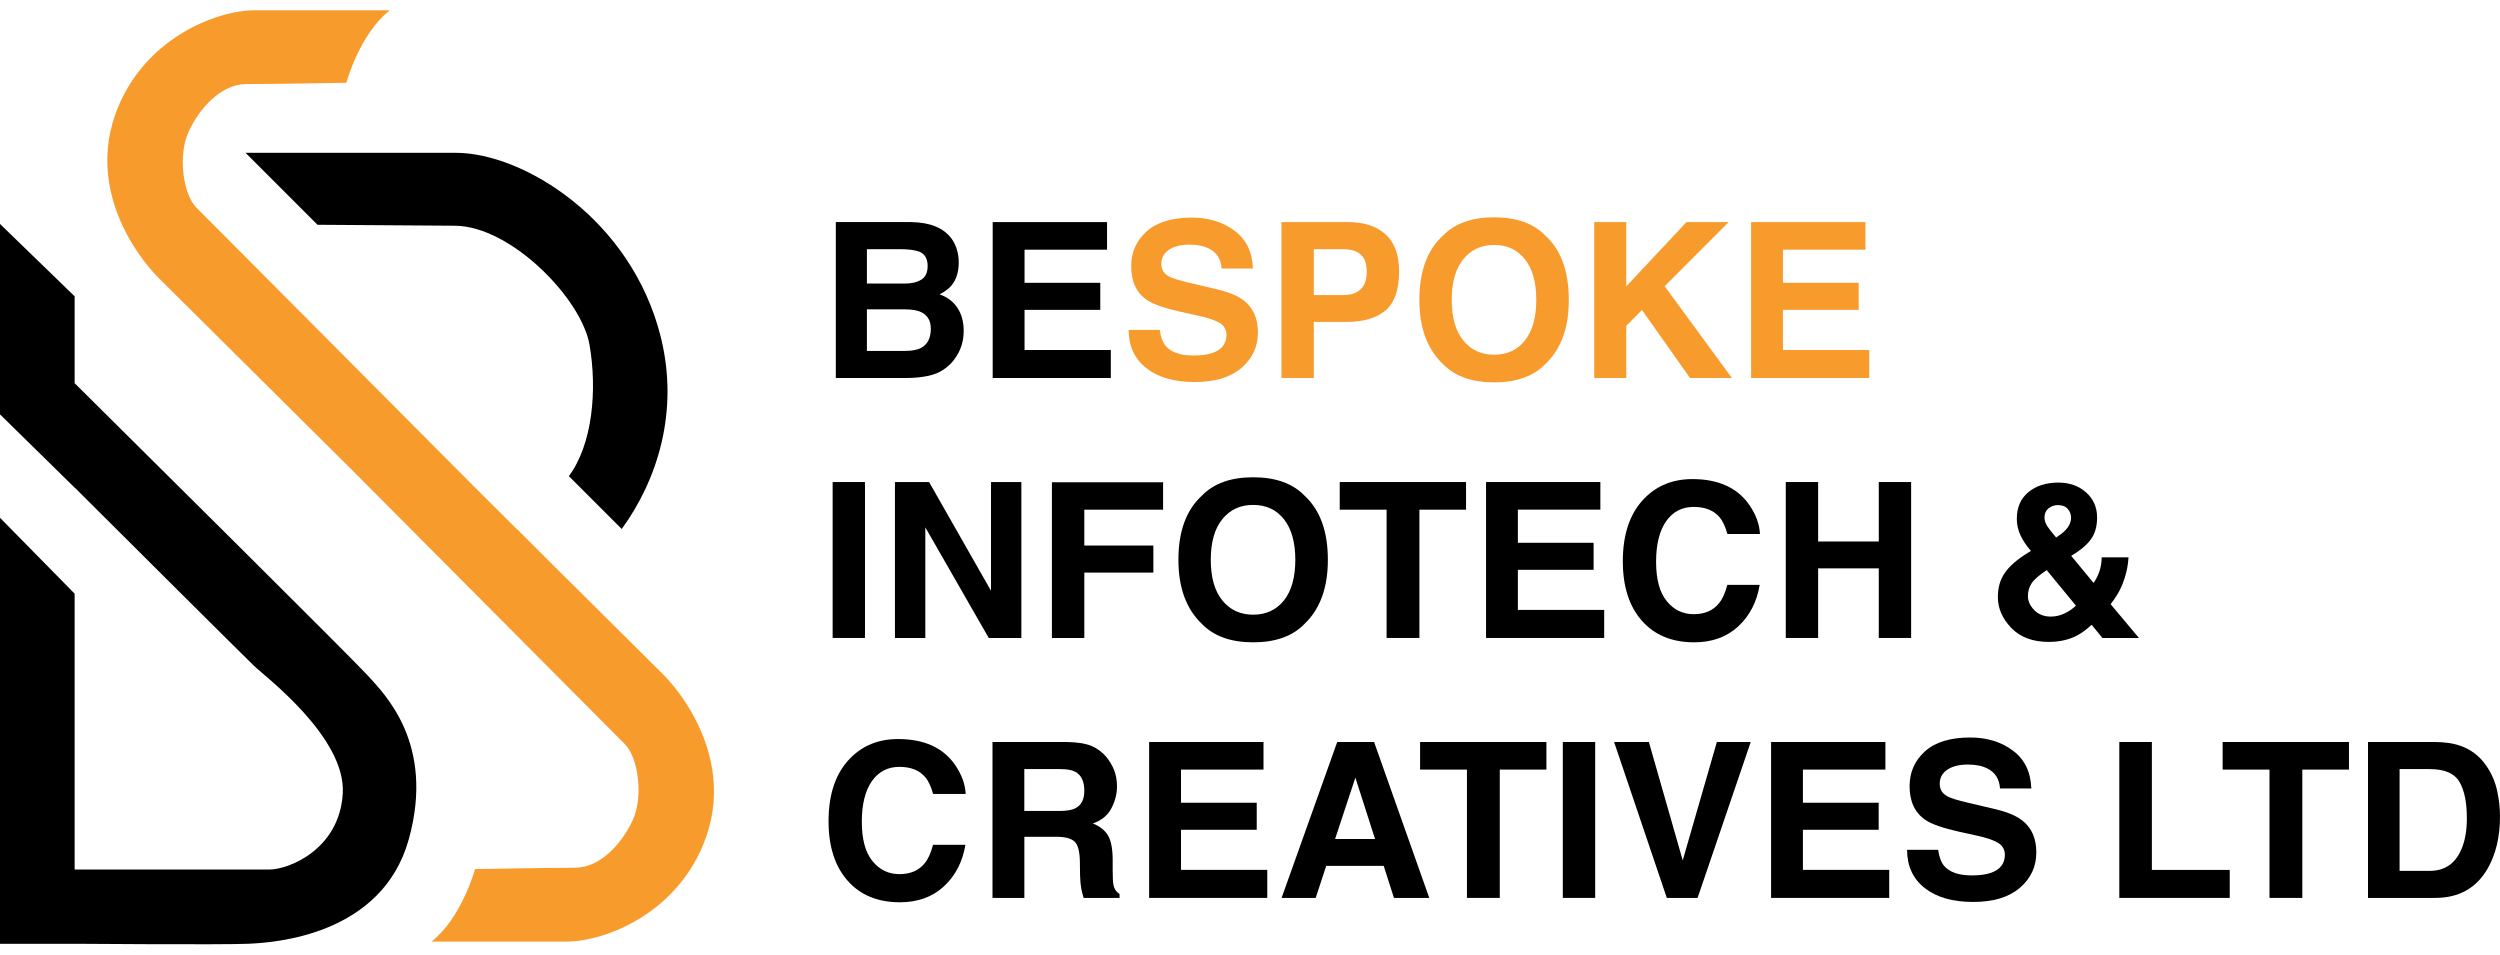 <svg width="55" height="21" viewBox="0 0 55 21" fill="none" xmlns="http://www.w3.org/2000/svg">
<path d="M8.094 14.865C7.791 14.529 3 9.776 1.642 8.43V6.519L0 4.927V9.116L1.642 10.728V10.725C2.64 11.72 5.407 14.476 5.599 14.659C5.834 14.884 7.614 16.224 7.541 17.457C7.467 18.69 6.352 19.13 5.922 19.13C5.492 19.13 1.642 19.13 1.642 19.13V13.061L0 11.391V20.763H1.642C1.642 20.763 4.87 20.788 5.457 20.763C6.044 20.739 8.406 20.577 8.993 18.465C9.581 16.352 8.446 15.256 8.094 14.865Z" fill="black"/>
<path d="M14.894 15.19C14.772 15.03 14.655 14.901 14.559 14.807C14.425 14.675 13.524 13.781 12.28 12.544L11.387 11.652C11.386 11.652 11.386 11.653 11.384 11.654C11.1 11.371 10.805 11.078 10.503 10.778L10.411 10.686C10.364 10.638 10.316 10.591 10.269 10.543C7.283 7.543 4.459 4.706 4.323 4.57C4.029 4.277 3.911 3.426 4.146 2.907C4.38 2.389 4.86 1.85 5.417 1.85C5.975 1.85 7.619 1.821 7.619 1.821C7.619 1.821 7.912 0.743 8.577 0.226C8.577 0.226 6.454 0.226 5.604 0.226C4.753 0.226 3.119 0.858 2.532 2.53C2.444 2.781 2.393 3.026 2.372 3.264C2.279 4.309 2.758 5.206 3.175 5.751C3.297 5.911 3.414 6.041 3.51 6.135C3.705 6.326 5.519 8.128 7.658 10.255L7.718 10.314C10.734 13.345 13.61 16.234 13.747 16.371C14.04 16.664 14.158 17.515 13.924 18.034C13.688 18.552 13.209 19.09 12.652 19.09C12.094 19.09 10.451 19.12 10.451 19.12C10.451 19.12 10.157 20.198 9.492 20.715C9.492 20.715 11.615 20.715 12.466 20.715C13.317 20.715 14.95 20.083 15.536 18.41C15.624 18.16 15.675 17.915 15.696 17.677C15.79 16.632 15.312 15.734 14.894 15.19Z" fill="#F89B2D"/>
<path d="M6.985 4.945C8.175 4.953 9.439 4.962 10.01 4.966C11.243 4.976 12.793 6.571 12.969 7.583C13.143 8.582 13.035 9.776 12.515 10.475L13.678 11.638C14.465 10.556 14.942 9.052 14.539 7.422C13.893 4.81 11.497 3.362 10.03 3.362C9.107 3.362 6.907 3.362 5.402 3.362L6.985 4.945Z" fill="black"/>
<path d="M20.935 5.251C21.039 5.397 21.092 5.572 21.092 5.775C21.092 5.984 21.039 6.153 20.933 6.28C20.874 6.351 20.787 6.416 20.671 6.475C20.846 6.539 20.979 6.64 21.067 6.778C21.157 6.916 21.201 7.084 21.201 7.281C21.201 7.484 21.15 7.666 21.049 7.827C20.984 7.934 20.903 8.024 20.806 8.097C20.696 8.181 20.567 8.239 20.418 8.27C20.269 8.301 20.108 8.316 19.933 8.316H18.388V4.886H20.046C20.464 4.892 20.76 5.014 20.935 5.251ZM19.072 5.482V6.238H19.906C20.055 6.238 20.176 6.21 20.268 6.153C20.361 6.097 20.408 5.997 20.408 5.852C20.408 5.692 20.346 5.587 20.224 5.536C20.118 5.5 19.983 5.482 19.819 5.482H19.072V5.482ZM19.072 6.806V7.72H19.905C20.054 7.72 20.17 7.7 20.252 7.66C20.403 7.585 20.478 7.443 20.478 7.232C20.478 7.053 20.405 6.931 20.259 6.864C20.178 6.827 20.064 6.807 19.916 6.806H19.072Z" fill="black"/>
<path d="M24.355 5.493H22.54V6.222H24.206V6.817H22.54V7.7H24.438V8.316H21.839V4.886H24.355V5.493Z" fill="black"/>
<path d="M25.514 7.258C25.536 7.414 25.58 7.531 25.644 7.609C25.763 7.75 25.967 7.821 26.255 7.821C26.427 7.821 26.568 7.802 26.675 7.765C26.88 7.694 26.982 7.561 26.982 7.367C26.982 7.254 26.932 7.166 26.832 7.104C26.732 7.044 26.573 6.99 26.356 6.944L25.984 6.862C25.619 6.781 25.369 6.694 25.232 6.599C25.001 6.441 24.886 6.194 24.886 5.857C24.886 5.55 24.999 5.295 25.225 5.092C25.451 4.888 25.784 4.787 26.221 4.787C26.587 4.787 26.899 4.883 27.158 5.074C27.416 5.266 27.552 5.544 27.564 5.908H26.875C26.863 5.702 26.77 5.556 26.599 5.469C26.484 5.411 26.341 5.382 26.172 5.382C25.982 5.382 25.831 5.42 25.718 5.494C25.605 5.569 25.549 5.673 25.549 5.806C25.549 5.929 25.605 6.02 25.716 6.081C25.788 6.121 25.94 6.168 26.172 6.223L26.774 6.365C27.038 6.427 27.236 6.51 27.367 6.614C27.572 6.775 27.674 7.009 27.674 7.314C27.674 7.627 27.553 7.888 27.311 8.095C27.069 8.302 26.726 8.405 26.284 8.405C25.833 8.405 25.478 8.303 25.219 8.099C24.96 7.895 24.831 7.615 24.831 7.258H25.514V7.258Z" fill="#F89B2D"/>
<path d="M30.478 6.832C30.277 6.999 29.991 7.083 29.618 7.083H28.904V8.316H28.192V4.886H29.665C30.004 4.886 30.275 4.974 30.477 5.151C30.679 5.328 30.78 5.602 30.78 5.973C30.78 6.378 30.679 6.664 30.478 6.832ZM29.931 5.596C29.841 5.52 29.713 5.482 29.55 5.482H28.904V6.492H29.55C29.713 6.492 29.841 6.451 29.931 6.368C30.022 6.286 30.068 6.156 30.068 5.977C30.068 5.799 30.022 5.672 29.931 5.596Z" fill="#F89B2D"/>
<path d="M33.996 8.011C33.736 8.278 33.362 8.412 32.872 8.412C32.381 8.412 32.007 8.278 31.747 8.011C31.4 7.684 31.226 7.212 31.226 6.596C31.226 5.968 31.4 5.497 31.747 5.181C32.007 4.915 32.381 4.781 32.872 4.781C33.362 4.781 33.736 4.915 33.996 5.181C34.342 5.496 34.514 5.968 34.514 6.596C34.515 7.212 34.342 7.684 33.996 8.011ZM33.548 7.49C33.714 7.281 33.798 6.983 33.798 6.596C33.798 6.212 33.714 5.914 33.548 5.704C33.381 5.494 33.156 5.389 32.872 5.389C32.588 5.389 32.361 5.493 32.192 5.703C32.023 5.912 31.938 6.21 31.938 6.596C31.938 6.983 32.023 7.281 32.192 7.49C32.361 7.7 32.588 7.804 32.872 7.804C33.156 7.804 33.381 7.7 33.548 7.49Z" fill="#F89B2D"/>
<path d="M35.073 4.886H35.778V6.299L37.103 4.886H38.03L36.622 6.297L38.102 8.316H37.18L36.123 6.819L35.778 7.169V8.316H35.073V4.886Z" fill="#F89B2D"/>
<path d="M41.04 5.493H39.225V6.222H40.891V6.817H39.225V7.7H41.123V8.316H38.524V4.886H41.04V5.493Z" fill="#F89B2D"/>
<path d="M19.03 14.035H18.318V10.605H19.03V14.035Z" fill="black"/>
<path d="M19.689 10.605H20.44L21.802 12.997V10.605H22.47V14.036H21.753L20.357 11.602V14.036H19.689V10.605Z" fill="black"/>
<path d="M23.142 10.61H25.588V11.213H23.855V12.002H25.374V12.597H23.855V14.036H23.142V10.61Z" fill="black"/>
<path d="M28.695 13.73C28.435 13.997 28.061 14.131 27.57 14.131C27.08 14.131 26.706 13.997 26.446 13.73C26.099 13.403 25.925 12.931 25.925 12.315C25.925 11.687 26.099 11.216 26.446 10.9C26.706 10.634 27.08 10.5 27.57 10.5C28.061 10.5 28.435 10.634 28.695 10.9C29.04 11.215 29.213 11.687 29.213 12.315C29.214 12.931 29.04 13.403 28.695 13.73ZM28.247 13.209C28.413 13 28.497 12.702 28.497 12.315C28.497 11.931 28.413 11.633 28.247 11.423C28.08 11.213 27.854 11.108 27.57 11.108C27.287 11.108 27.06 11.212 26.891 11.422C26.721 11.631 26.637 11.929 26.637 12.315C26.637 12.702 26.721 12.999 26.891 13.209C27.06 13.418 27.287 13.523 27.57 13.523C27.854 13.523 28.08 13.418 28.247 13.209Z" fill="black"/>
<path d="M32.253 10.605V11.213H31.227V14.035H30.505V11.213H29.474V10.605H32.253Z" fill="black"/>
<path d="M35.208 11.212H33.393V11.941H35.059V12.536H33.393V13.418H35.292V14.035H32.693V10.605H35.208V11.212Z" fill="black"/>
<path d="M36.178 10.963C36.455 10.681 36.806 10.54 37.232 10.54C37.803 10.54 38.221 10.729 38.485 11.108C38.631 11.321 38.709 11.534 38.719 11.748H38.003C37.957 11.583 37.899 11.459 37.827 11.376C37.7 11.227 37.511 11.152 37.26 11.152C37.005 11.152 36.803 11.257 36.655 11.467C36.508 11.678 36.434 11.975 36.434 12.36C36.434 12.745 36.512 13.033 36.668 13.224C36.823 13.416 37.021 13.512 37.261 13.512C37.507 13.512 37.694 13.43 37.823 13.265C37.895 13.177 37.954 13.044 38.001 12.867H38.713C38.651 13.241 38.495 13.545 38.242 13.78C37.99 14.014 37.666 14.131 37.272 14.131C36.784 14.131 36.4 13.973 36.121 13.656C35.841 13.338 35.702 12.902 35.702 12.348C35.702 11.749 35.86 11.288 36.178 10.963Z" fill="black"/>
<path d="M39.287 14.035V10.605H39.999V11.913H41.333V10.605H42.045V14.035H41.333V12.504H39.999V14.035H39.287Z" fill="black"/>
<path d="M44.107 12.602C44.209 12.454 44.377 12.308 44.609 12.164L44.681 12.12C44.582 12.008 44.505 11.894 44.451 11.777C44.397 11.661 44.37 11.54 44.37 11.414C44.37 11.164 44.454 10.968 44.624 10.828C44.794 10.687 45.014 10.617 45.283 10.617C45.53 10.617 45.733 10.689 45.894 10.833C46.055 10.976 46.136 11.161 46.136 11.385C46.136 11.587 46.087 11.752 45.991 11.877C45.894 12.004 45.753 12.12 45.566 12.228L46.059 12.825C46.115 12.745 46.159 12.657 46.19 12.563C46.22 12.468 46.236 12.368 46.238 12.262H46.827C46.816 12.471 46.766 12.682 46.676 12.895C46.626 13.015 46.546 13.147 46.434 13.292L47.057 14.036H46.254L46.016 13.745C45.9 13.853 45.791 13.932 45.691 13.984C45.512 14.076 45.306 14.122 45.072 14.122C44.721 14.122 44.447 14.02 44.249 13.815C44.051 13.61 43.953 13.382 43.953 13.133C43.953 12.926 44.004 12.749 44.107 12.602ZM44.755 13.423C44.849 13.518 44.969 13.565 45.116 13.565C45.227 13.565 45.331 13.54 45.43 13.491C45.529 13.441 45.609 13.385 45.67 13.324L45.028 12.543C44.861 12.653 44.749 12.75 44.695 12.834C44.641 12.918 44.614 13.01 44.614 13.111C44.614 13.224 44.661 13.328 44.755 13.423ZM45.047 11.586C45.076 11.631 45.139 11.711 45.235 11.826C45.332 11.761 45.401 11.706 45.443 11.661C45.523 11.576 45.563 11.486 45.563 11.387C45.563 11.316 45.539 11.252 45.491 11.196C45.442 11.14 45.369 11.112 45.271 11.112C45.21 11.112 45.153 11.129 45.1 11.162C45.019 11.21 44.979 11.286 44.979 11.39C44.98 11.452 45.002 11.518 45.047 11.586Z" fill="black"/>
<path d="M18.704 16.682C18.98 16.4 19.332 16.259 19.758 16.259C20.329 16.259 20.747 16.448 21.011 16.827C21.157 17.04 21.235 17.253 21.245 17.467H20.529C20.483 17.302 20.425 17.178 20.353 17.095C20.226 16.946 20.037 16.871 19.786 16.871C19.53 16.871 19.329 16.976 19.181 17.186C19.034 17.397 18.96 17.694 18.96 18.079C18.96 18.464 19.038 18.752 19.194 18.943C19.349 19.135 19.547 19.231 19.787 19.231C20.032 19.231 20.22 19.149 20.349 18.984C20.421 18.896 20.48 18.763 20.527 18.586H21.239C21.177 18.96 21.02 19.264 20.768 19.498C20.516 19.733 20.192 19.85 19.798 19.85C19.31 19.85 18.926 19.692 18.647 19.375C18.367 19.057 18.228 18.621 18.228 18.067C18.228 17.468 18.386 17.007 18.704 16.682Z" fill="black"/>
<path d="M24.017 16.413C24.143 16.467 24.25 16.547 24.338 16.652C24.41 16.739 24.468 16.835 24.51 16.941C24.552 17.046 24.574 17.166 24.574 17.302C24.574 17.464 24.533 17.625 24.451 17.782C24.368 17.94 24.232 18.051 24.043 18.116C24.201 18.18 24.313 18.27 24.38 18.387C24.445 18.504 24.479 18.683 24.479 18.923V19.154C24.479 19.311 24.485 19.417 24.497 19.473C24.516 19.561 24.56 19.626 24.63 19.668V19.754H23.839C23.817 19.678 23.802 19.617 23.792 19.571C23.774 19.474 23.764 19.376 23.762 19.275L23.757 18.956C23.754 18.737 23.717 18.592 23.644 18.518C23.571 18.446 23.436 18.409 23.236 18.409H22.536V19.754H21.835V16.324H23.476C23.71 16.329 23.89 16.358 24.017 16.413ZM22.535 16.92V17.841H23.306C23.46 17.841 23.575 17.823 23.651 17.785C23.787 17.72 23.855 17.591 23.855 17.399C23.855 17.191 23.789 17.052 23.658 16.98C23.584 16.94 23.474 16.92 23.326 16.92H22.535Z" fill="black"/>
<path d="M27.797 16.931H25.982V17.66H27.648V18.255H25.982V19.137H27.88V19.754H25.281V16.324H27.797V16.931Z" fill="black"/>
<path d="M29.419 16.324H30.23L31.444 19.754H30.667L30.441 19.049H29.177L28.945 19.754H28.195L29.419 16.324ZM29.372 18.458H30.251L29.818 17.108L29.372 18.458Z" fill="black"/>
<path d="M34.021 16.324V16.931H32.995V19.754H32.273V16.931H31.242V16.324H34.021Z" fill="black"/>
<path d="M35.094 19.754H34.382V16.324H35.094V19.754Z" fill="black"/>
<path d="M37.771 16.324H38.516L37.347 19.754H36.67L35.51 16.324H36.275L37.02 18.928L37.771 16.324Z" fill="black"/>
<path d="M41.479 16.931H39.664V17.66H41.331V18.255H39.664V19.137H41.563V19.754H38.964V16.324H41.479V16.931Z" fill="black"/>
<path d="M42.639 18.695C42.661 18.852 42.704 18.969 42.769 19.047C42.888 19.188 43.091 19.259 43.38 19.259C43.552 19.259 43.692 19.24 43.8 19.203C44.004 19.131 44.107 18.999 44.107 18.805C44.107 18.692 44.056 18.604 43.957 18.542C43.857 18.482 43.698 18.428 43.481 18.382L43.109 18.3C42.744 18.219 42.494 18.132 42.357 18.037C42.126 17.879 42.011 17.632 42.011 17.295C42.011 16.988 42.124 16.733 42.35 16.529C42.576 16.326 42.908 16.225 43.346 16.225C43.712 16.225 44.024 16.32 44.282 16.512C44.541 16.703 44.676 16.982 44.689 17.346H44C43.987 17.14 43.895 16.994 43.723 16.907C43.609 16.849 43.466 16.82 43.296 16.82C43.107 16.82 42.956 16.857 42.843 16.932C42.73 17.007 42.674 17.11 42.674 17.244C42.674 17.367 42.73 17.458 42.841 17.518C42.913 17.559 43.065 17.606 43.297 17.66L43.899 17.802C44.163 17.865 44.36 17.948 44.492 18.052C44.697 18.213 44.799 18.446 44.799 18.752C44.799 19.065 44.678 19.326 44.436 19.533C44.193 19.74 43.851 19.843 43.409 19.843C42.957 19.843 42.602 19.741 42.344 19.537C42.085 19.333 41.956 19.053 41.956 18.696H42.639V18.695Z" fill="black"/>
<path d="M46.625 16.324H47.341V19.138H49.054V19.754H46.625V16.324Z" fill="black"/>
<path d="M51.677 16.324V16.931H50.651V19.754H49.929V16.931H48.898V16.324H51.677Z" fill="black"/>
<path d="M54.105 16.399C54.346 16.478 54.541 16.623 54.69 16.834C54.81 17.005 54.891 17.189 54.935 17.387C54.978 17.586 55 17.775 55 17.955C55 18.412 54.908 18.798 54.725 19.114C54.477 19.541 54.093 19.754 53.575 19.754H52.096V16.324H53.575C53.787 16.327 53.964 16.352 54.105 16.399ZM52.791 16.92V19.159H53.453C53.792 19.159 54.028 18.992 54.162 18.658C54.235 18.475 54.271 18.257 54.271 18.005C54.271 17.655 54.217 17.387 54.107 17.2C53.997 17.013 53.779 16.92 53.453 16.92H52.791V16.92Z" fill="black"/>
</svg>
